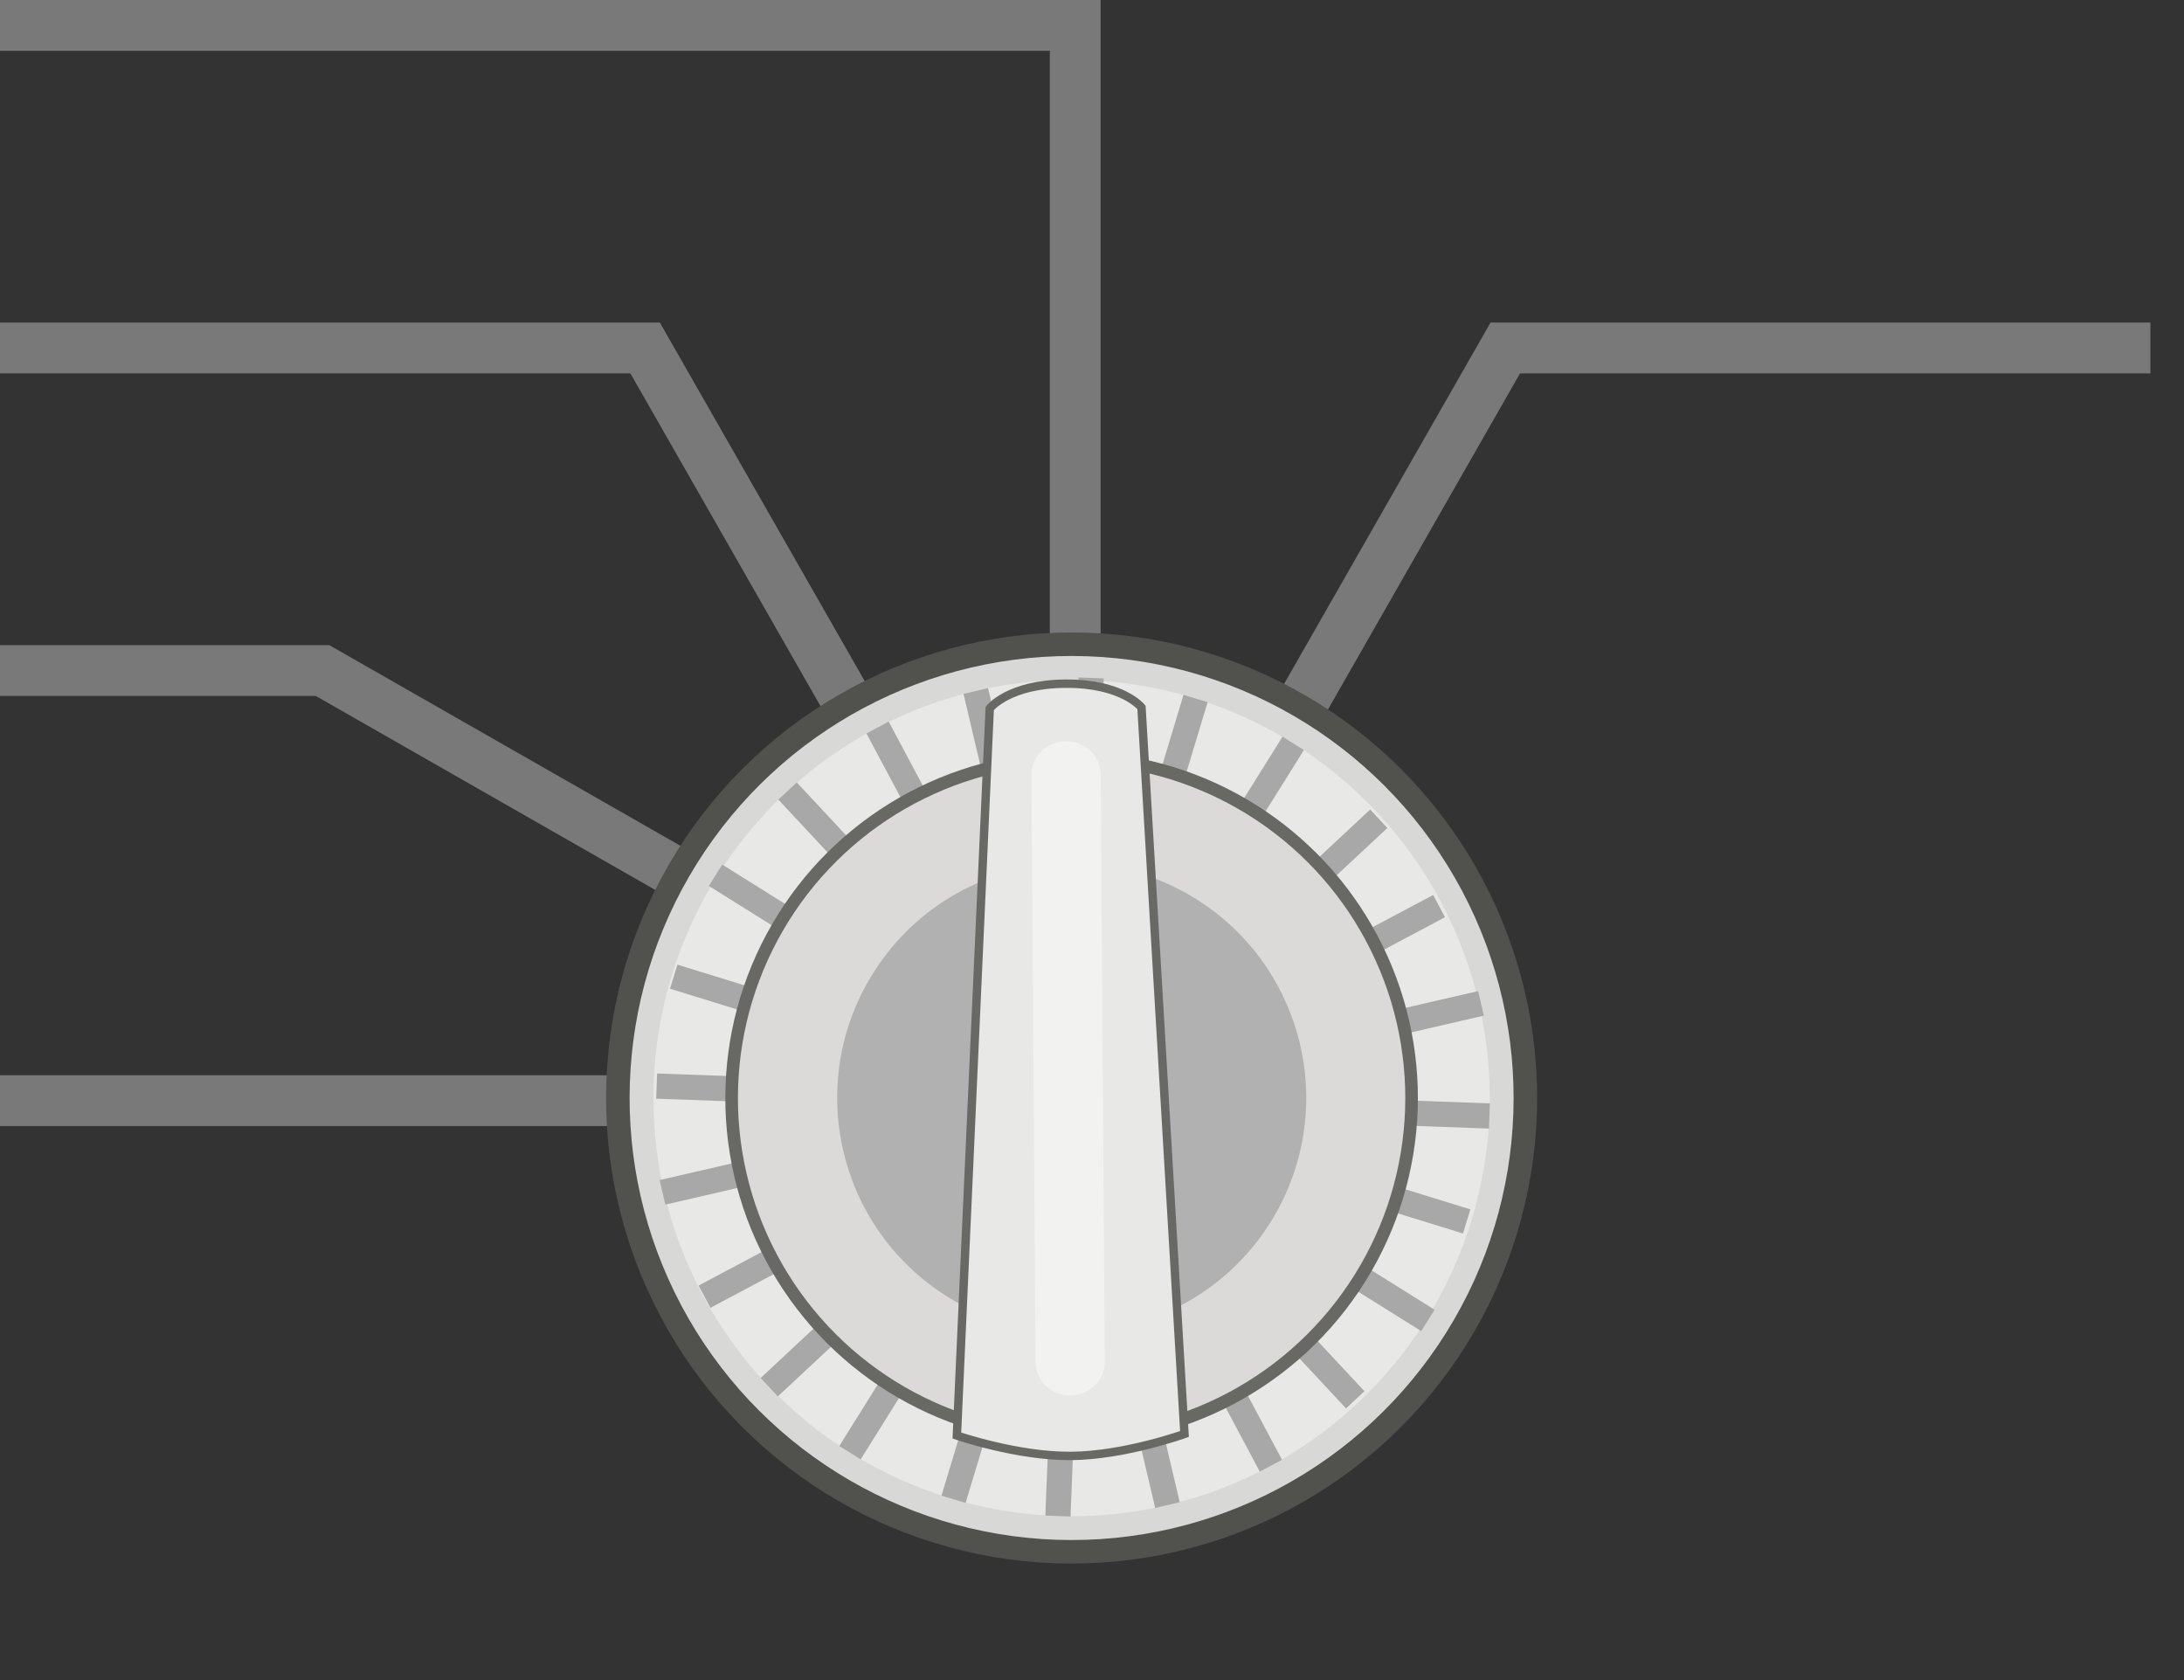 <?xml version="1.0" encoding="UTF-8" standalone="no"?>
<!-- Generator: Adobe Illustrator 17.0.0, SVG Export Plug-In . SVG Version: 6.00 Build 0)  -->

<svg
   version="1.1"
   x="0px"
   y="0px"
   width="130"
   height="100"
   viewBox="0 0 130 100"
   xml:space="preserve"
   id="svg297"
   sodipodi:docname="sw4.svg"
   inkscape:version="1.1 (c68e22c387, 2021-05-23)"
   xmlns:inkscape="http://www.inkscape.org/namespaces/inkscape"
   xmlns:sodipodi="http://sodipodi.sourceforge.net/DTD/sodipodi-0.dtd"
   xmlns="http://www.w3.org/2000/svg"
   xmlns:svg="http://www.w3.org/2000/svg"><rect x="0" y="0" width="130" height="100" fill="#333333" stroke="none"/><defs
   id="defs301" /><sodipodi:namedview
   id="namedview299"
   pagecolor="#ffffff"
   bordercolor="#666666"
   borderopacity="1.0"
   inkscape:pageshadow="2"
   inkscape:pageopacity="0.0"
   inkscape:pagecheckerboard="0"
   showgrid="false"
   inkscape:zoom="3.3967268"
   inkscape:cx="2.9440107"
   inkscape:cy="41.068949"
   inkscape:window-width="1920"
   inkscape:window-height="1017"
   inkscape:window-x="-8"
   inkscape:window-y="-8"
   inkscape:window-maximized="1"
   inkscape:current-layer="svg297"
   fit-margin-top="0"
   fit-margin-left="0"
   fit-margin-right="0"
   fit-margin-bottom="0" />

<g
   id="Layer_1"
   transform="translate(36.076,37.645)">
</g>
<circle
   r="12.094"
   cy="65.512"
   cx="64"
   id="path4564"
   style="fill:none;fill-opacity:1;stroke:#000000;stroke-width:3.024;stroke-linejoin:miter;stroke-miterlimit:4;stroke-dasharray:none;stroke-dashoffset:0;stroke-opacity:1" /><path
   sodipodi:nodetypes="ccc"
   inkscape:connector-curvature="0"
   id="path4568"
   d="M 64,65.512 H 12 0"
   style="fill:none;stroke:#797979;stroke-width:3.024;stroke-linecap:butt;stroke-linejoin:miter;stroke-miterlimit:4;stroke-dasharray:none;stroke-opacity:1" /><path
   sodipodi:nodetypes="ccc"
   style="fill:none;stroke:#797979;stroke-width:3.024;stroke-linecap:butt;stroke-linejoin:miter;stroke-miterlimit:4;stroke-dasharray:none;stroke-opacity:1"
   d="M 64,65.512 V 1.512 H 0"
   id="path4586"
   inkscape:connector-curvature="0" /><path
   sodipodi:nodetypes="ccc"
   inkscape:connector-curvature="0"
   id="path4588"
   d="M 64,65.512 38.4,20.712 H 0"
   style="fill:none;stroke:#797979;stroke-width:3.024;stroke-linecap:butt;stroke-linejoin:miter;stroke-miterlimit:4;stroke-dasharray:none;stroke-opacity:1" /><path
   sodipodi:nodetypes="ccc"
   style="fill:none;stroke:#797979;stroke-width:3.024;stroke-linecap:butt;stroke-linejoin:miter;stroke-miterlimit:4;stroke-dasharray:none;stroke-opacity:1"
   d="M 64,65.512 19.2,39.912 H 0"
   id="path4590"
   inkscape:connector-curvature="0" /><path
   style="fill:none;stroke:#797979;stroke-width:3.024;stroke-linecap:butt;stroke-linejoin:miter;stroke-miterlimit:4;stroke-dasharray:none;stroke-opacity:1"
   d="M 64,65.512 89.6,20.712 h 38.4"
   id="path4594"
   inkscape:connector-curvature="0"
   sodipodi:nodetypes="ccc" /><g
   id="MISC_x5F_UI_x5F_SWITCH_x5F_L"
   transform="rotate(32,-19.894,109.439)">
	<g
   id="g293">
		<circle
   style="fill:#d8d8d6"
   cx="27.71"
   cy="27.698"
   r="27.01"
   id="circle231" />
		<circle
   style="fill:none;stroke:#51514e;stroke-width:1.4;stroke-miterlimit:10"
   cx="27.71"
   cy="27.71"
   r="27.01"
   id="circle233" />
		<circle
   style="fill:#e8e8e6"
   cx="27.71"
   cy="27.71"
   r="24.893"
   id="circle235" />
		<g
   id="g279">
			<g
   id="g249">
				<g
   id="g241">
					
						<line
   style="fill:none;stroke:#a9a8a8;stroke-width:1.5;stroke-miterlimit:10"
   x1="2.71"
   y1="27.698"
   x2="52.71"
   y2="27.698"
   id="line237" />
					
						<line
   style="fill:none;stroke:#a9a8a8;stroke-width:1.5;stroke-miterlimit:10"
   x1="27.71"
   y1="52.603"
   x2="27.71"
   y2="2.817"
   id="line239" />
				</g>
				<g
   id="g247">
					
						<line
   style="fill:none;stroke:#a9a8a8;stroke-width:1.5;stroke-miterlimit:10"
   x1="10.033"
   y1="45.376"
   x2="45.388"
   y2="10.02"
   id="line243" />
					
						<line
   style="fill:none;stroke:#a9a8a8;stroke-width:1.5;stroke-miterlimit:10"
   x1="45.388"
   y1="45.235"
   x2="10.033"
   y2="10.186"
   id="line245" />
				</g>
			</g>
			<g
   id="g263">
				<g
   id="g255">
					
						<line
   style="fill:none;stroke:#a9a8a8;stroke-width:1.5;stroke-miterlimit:10"
   x1="3.798"
   y1="34.137"
   x2="51.546"
   y2="21.478"
   id="line251" />
					
						<line
   style="fill:none;stroke:#a9a8a8;stroke-width:1.5;stroke-miterlimit:10"
   x1="34.407"
   y1="51.69"
   x2="21.367"
   y2="3.634"
   id="line253" />
				</g>
				<g
   id="g261">
					
						<line
   style="fill:none;stroke:#a9a8a8;stroke-width:1.5;stroke-miterlimit:10"
   x1="15.446"
   y1="49.318"
   x2="40.206"
   y2="6.432"
   id="line257" />
					
						<line
   style="fill:none;stroke:#a9a8a8;stroke-width:1.5;stroke-miterlimit:10"
   x1="49.369"
   y1="39.984"
   x2="6.229"
   y2="15.129"
   id="line259" />
				</g>
			</g>
			<g
   id="g277">
				<g
   id="g269">
					
						<line
   style="fill:none;stroke:#a9a8a8;stroke-width:1.5;stroke-miterlimit:10"
   x1="6.387"
   y1="40.198"
   x2="49.369"
   y2="15.437"
   id="line265" />
					
						<line
   style="fill:none;stroke:#a9a8a8;stroke-width:1.5;stroke-miterlimit:10"
   x1="40.206"
   y1="49.243"
   x2="15.446"
   y2="5.89"
   id="line267" />
				</g>
				<g
   id="g275">
					
						<line
   style="fill:none;stroke:#a9a8a8;stroke-width:1.5;stroke-miterlimit:10"
   x1="21.567"
   y1="51.846"
   x2="34.407"
   y2="3.926"
   id="line271" />
					
						<line
   style="fill:none;stroke:#a9a8a8;stroke-width:1.5;stroke-miterlimit:10"
   x1="51.546"
   y1="33.997"
   x2="3.687"
   y2="21.173"
   id="line273" />
				</g>
			</g>
		</g>
		<circle
   style="fill:#dbdad9;stroke:#686865;stroke-width:0.75;stroke-miterlimit:10"
   cx="27.71"
   cy="27.71"
   r="20.237"
   id="circle281" />
		<circle
   style="fill:#b2b1b1"
   cx="27.71"
   cy="27.698"
   r="13.958"
   id="circle283" />
		<g
   id="g291">
			<path
   style="fill:#e8e8e6"
   d="m 43.956,41.031 c 0,0 -2.343,2.981 -5.044,4.695 -2.701,1.714 -6.396,2.565 -6.396,2.565 L 11.241,10.552 c 0,0 0.181,-1.823 3.041,-3.638 2.86,-1.815 4.586,-1.202 4.586,-1.202 z"
   id="path285" />
			<path
   style="fill:#f2f2f0"
   d="m 37.711,39.987 c 0.584,0.921 0.279,2.161 -0.682,2.771 v 0 c -0.961,0.61 -2.214,0.358 -2.798,-0.563 L 15.483,12.653 c -0.584,-0.921 -0.279,-2.161 0.682,-2.771 v 0 c 0.961,-0.61 2.214,-0.358 2.798,0.563 z"
   id="path287" />
			<path
   style="fill:none;stroke:#686865;stroke-width:0.5;stroke-miterlimit:10"
   d="m 44.004,41.107 c 0,0 -2.343,2.981 -5.044,4.695 -2.701,1.714 -6.396,2.565 -6.396,2.565 L 11.289,10.628 c 0,0 0.181,-1.823 3.041,-3.638 2.86,-1.815 4.586,-1.202 4.586,-1.202 z"
   id="path289" />
		</g>
	</g>
</g></svg>
